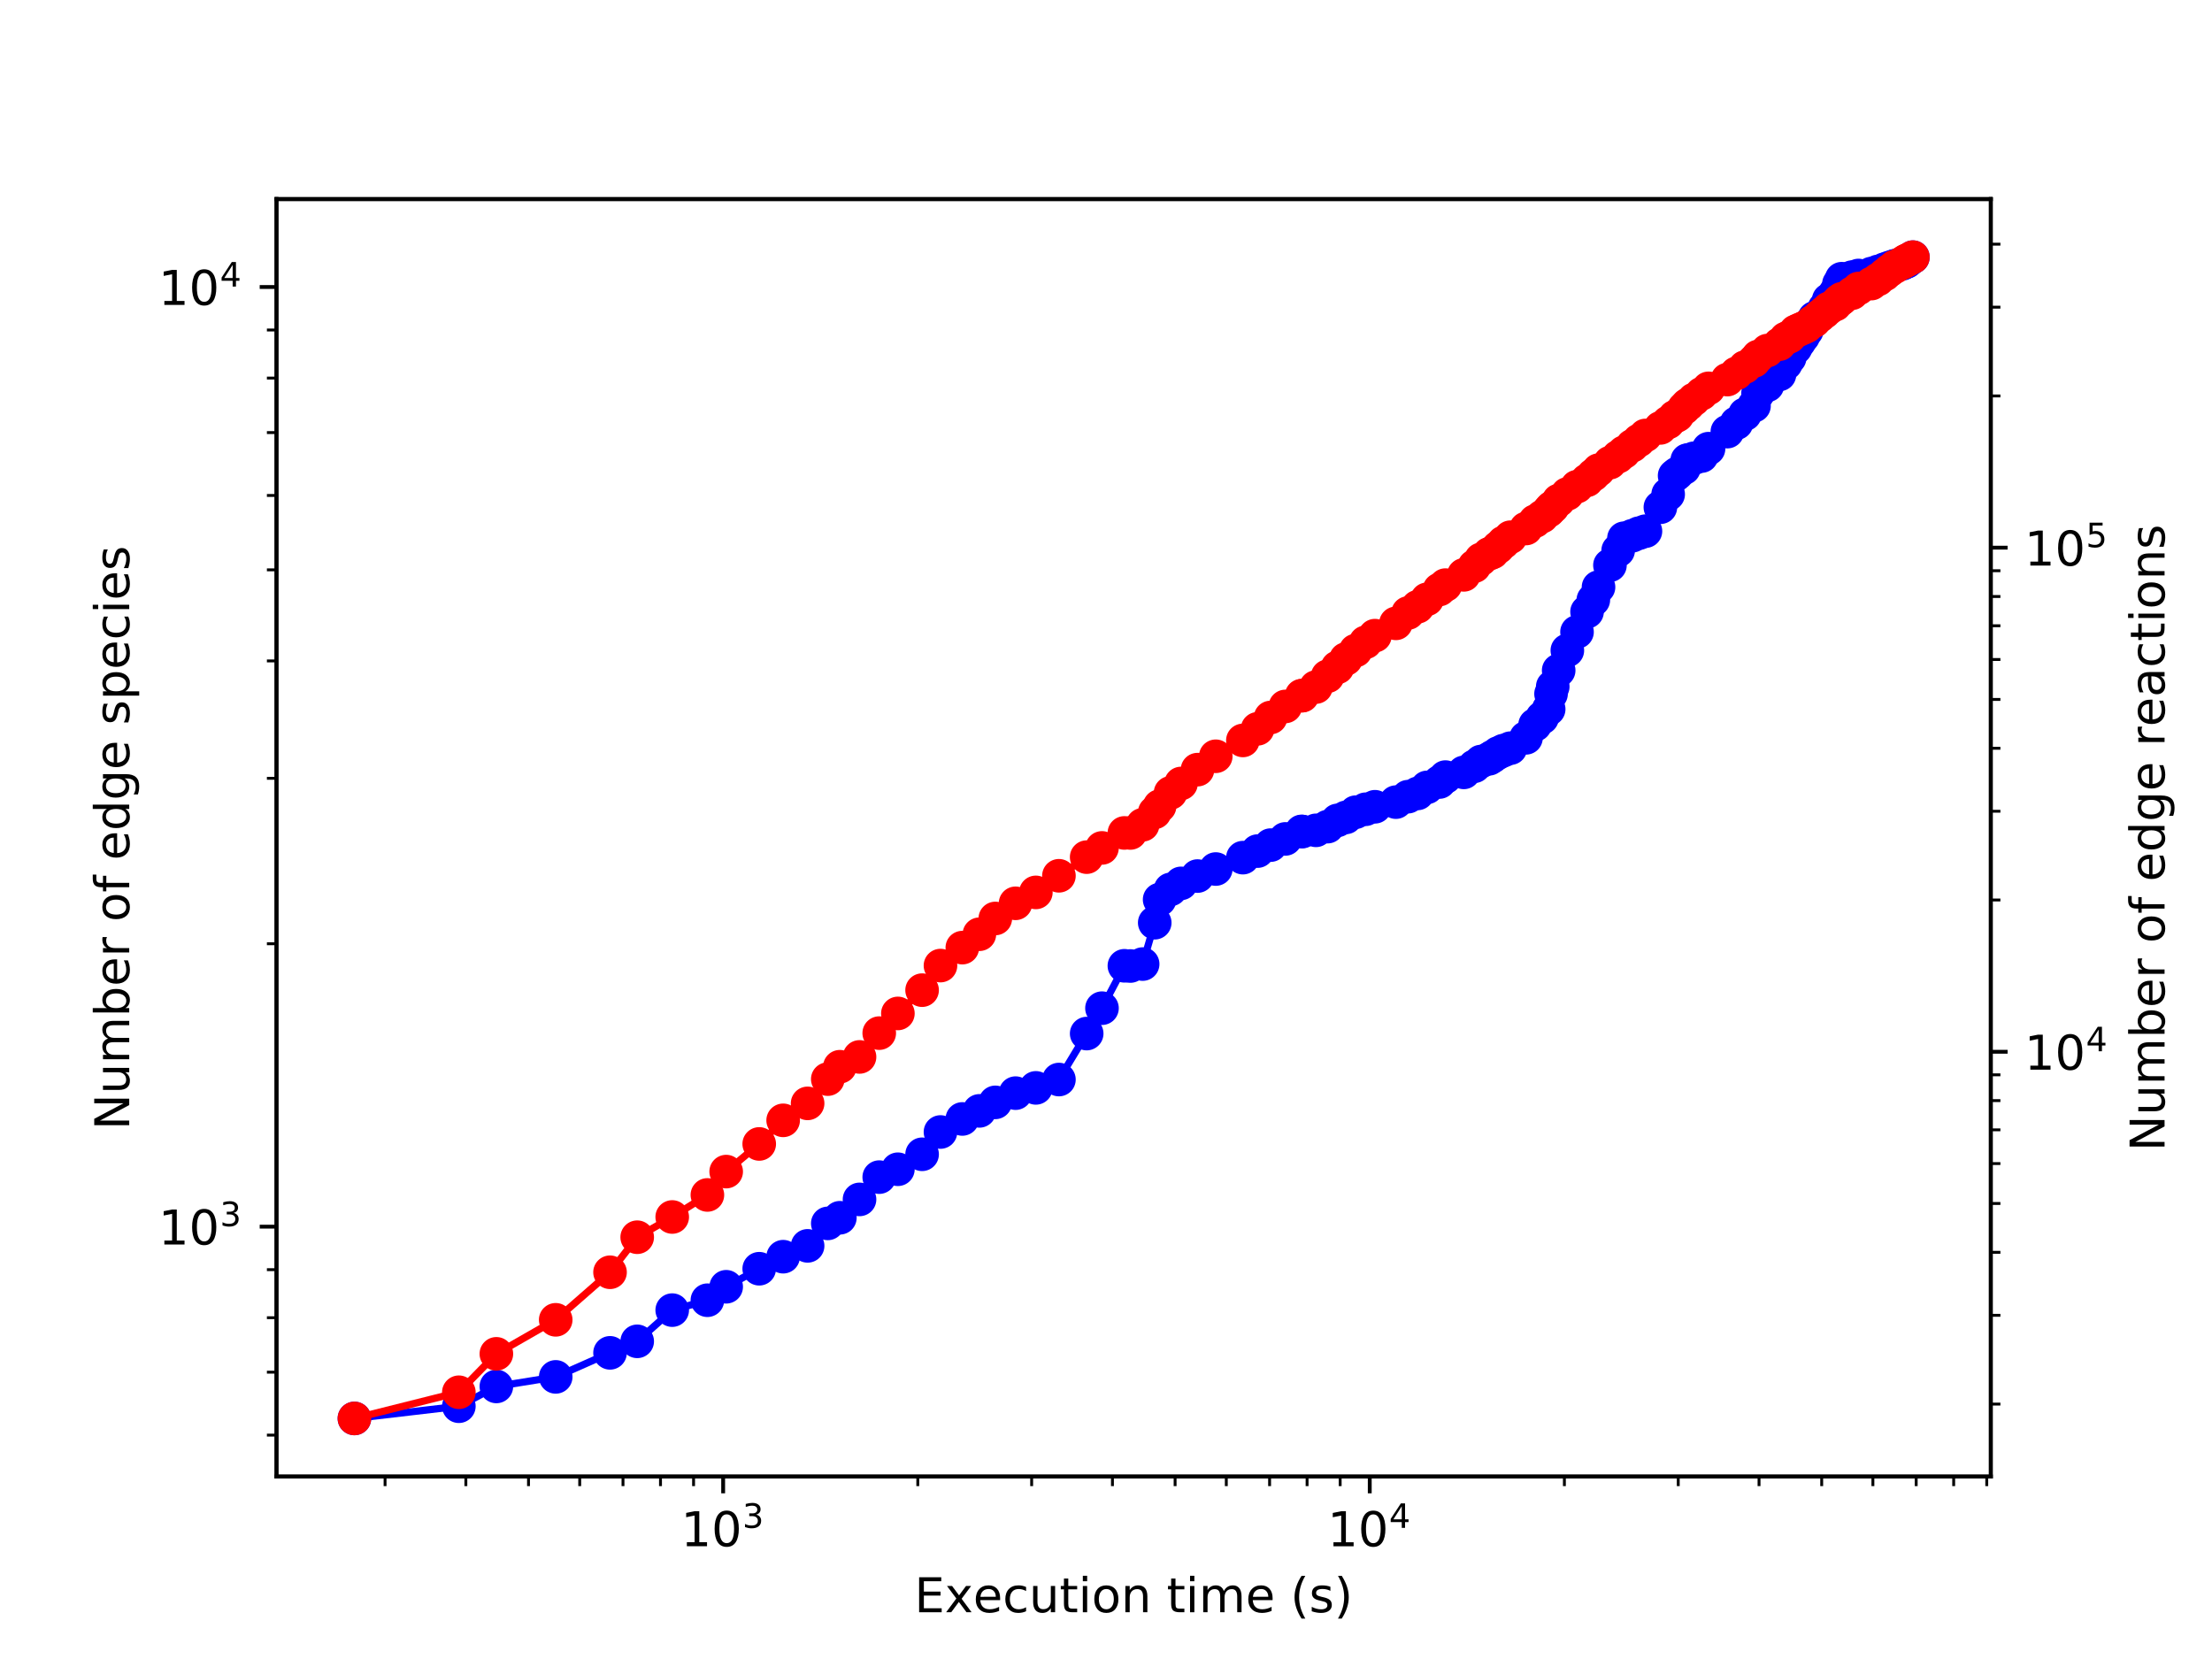 <?xml version="1.0" encoding="utf-8" standalone="no"?>
<!DOCTYPE svg PUBLIC "-//W3C//DTD SVG 1.1//EN"
  "http://www.w3.org/Graphics/SVG/1.1/DTD/svg11.dtd">
<!-- Created with matplotlib (http://matplotlib.org/) -->
<svg height="345.6pt" version="1.1" viewBox="0 0 460.8 345.6" width="460.8pt" xmlns="http://www.w3.org/2000/svg" xmlns:xlink="http://www.w3.org/1999/xlink">
 <defs>
  <style type="text/css">
*{stroke-linecap:butt;stroke-linejoin:round;}
  </style>
 </defs>
 <g id="figure_1">
  <g id="patch_1">
   <path d="M 0 345.6 
L 460.8 345.6 
L 460.8 0 
L 0 0 
z
" style="fill:#ffffff;"/>
  </g>
  <g id="axes_1">
   <g id="patch_2">
    <path d="M 57.6 307.584 
L 414.72 307.584 
L 414.72 41.472 
L 57.6 41.472 
z
" style="fill:#ffffff;"/>
   </g>
   <g id="matplotlib.axis_1">
    <g id="xtick_1">
     <g id="line2d_1">
      <defs>
       <path d="M 0 0 
L 0 3.5 
" id="m1e67e13355" style="stroke:#000000;stroke-width:0.8;"/>
      </defs>
      <g>
       <use style="stroke:#000000;stroke-width:0.8;" x="150.646" xlink:href="#m1e67e13355" y="307.584"/>
      </g>
     </g>
     <g id="text_1">
      <!-- $\mathdefault{10^{3}}$ -->
      <defs>
       <path d="M 12.406 8.297 
L 28.516 8.297 
L 28.516 63.922 
L 10.984 60.406 
L 10.984 69.391 
L 28.422 72.906 
L 38.281 72.906 
L 38.281 8.297 
L 54.391 8.297 
L 54.391 0 
L 12.406 0 
z
" id="DejaVuSans-31"/>
       <path d="M 31.781 66.406 
Q 24.172 66.406 20.328 58.906 
Q 16.5 51.422 16.5 36.375 
Q 16.5 21.391 20.328 13.891 
Q 24.172 6.391 31.781 6.391 
Q 39.453 6.391 43.281 13.891 
Q 47.125 21.391 47.125 36.375 
Q 47.125 51.422 43.281 58.906 
Q 39.453 66.406 31.781 66.406 
z
M 31.781 74.219 
Q 44.047 74.219 50.516 64.516 
Q 56.984 54.828 56.984 36.375 
Q 56.984 17.969 50.516 8.266 
Q 44.047 -1.422 31.781 -1.422 
Q 19.531 -1.422 13.062 8.266 
Q 6.594 17.969 6.594 36.375 
Q 6.594 54.828 13.062 64.516 
Q 19.531 74.219 31.781 74.219 
z
" id="DejaVuSans-30"/>
       <path d="M 40.578 39.312 
Q 47.656 37.797 51.625 33 
Q 55.609 28.219 55.609 21.188 
Q 55.609 10.406 48.188 4.484 
Q 40.766 -1.422 27.094 -1.422 
Q 22.516 -1.422 17.656 -0.516 
Q 12.797 0.391 7.625 2.203 
L 7.625 11.719 
Q 11.719 9.328 16.594 8.109 
Q 21.484 6.891 26.812 6.891 
Q 36.078 6.891 40.938 10.547 
Q 45.797 14.203 45.797 21.188 
Q 45.797 27.641 41.281 31.266 
Q 36.766 34.906 28.719 34.906 
L 20.219 34.906 
L 20.219 43.016 
L 29.109 43.016 
Q 36.375 43.016 40.234 45.922 
Q 44.094 48.828 44.094 54.297 
Q 44.094 59.906 40.109 62.906 
Q 36.141 65.922 28.719 65.922 
Q 24.656 65.922 20.016 65.031 
Q 15.375 64.156 9.812 62.312 
L 9.812 71.094 
Q 15.438 72.656 20.344 73.438 
Q 25.25 74.219 29.594 74.219 
Q 40.828 74.219 47.359 69.109 
Q 53.906 64.016 53.906 55.328 
Q 53.906 49.266 50.438 45.094 
Q 46.969 40.922 40.578 39.312 
z
" id="DejaVuSans-33"/>
      </defs>
      <g transform="translate(141.846 322.182)scale(0.1 -0.1)">
       <use transform="translate(0 0.766)" xlink:href="#DejaVuSans-31"/>
       <use transform="translate(63.623 0.766)" xlink:href="#DejaVuSans-30"/>
       <use transform="translate(128.203 39.047)scale(0.7)" xlink:href="#DejaVuSans-33"/>
      </g>
     </g>
    </g>
    <g id="xtick_2">
     <g id="line2d_2">
      <g>
       <use style="stroke:#000000;stroke-width:0.8;" x="285.344" xlink:href="#m1e67e13355" y="307.584"/>
      </g>
     </g>
     <g id="text_2">
      <!-- $\mathdefault{10^{4}}$ -->
      <defs>
       <path d="M 37.797 64.312 
L 12.891 25.391 
L 37.797 25.391 
z
M 35.203 72.906 
L 47.609 72.906 
L 47.609 25.391 
L 58.016 25.391 
L 58.016 17.188 
L 47.609 17.188 
L 47.609 0 
L 37.797 0 
L 37.797 17.188 
L 4.891 17.188 
L 4.891 26.703 
z
" id="DejaVuSans-34"/>
      </defs>
      <g transform="translate(276.544 322.182)scale(0.1 -0.1)">
       <use transform="translate(0 0.684)" xlink:href="#DejaVuSans-31"/>
       <use transform="translate(63.623 0.684)" xlink:href="#DejaVuSans-30"/>
       <use transform="translate(128.203 38.966)scale(0.7)" xlink:href="#DejaVuSans-34"/>
      </g>
     </g>
    </g>
    <g id="xtick_3">
     <g id="line2d_3">
      <defs>
       <path d="M 0 0 
L 0 2 
" id="m3bf45a66f2" style="stroke:#000000;stroke-width:0.6;"/>
      </defs>
      <g>
       <use style="stroke:#000000;stroke-width:0.6;" x="80.216" xlink:href="#m3bf45a66f2" y="307.584"/>
      </g>
     </g>
    </g>
    <g id="xtick_4">
     <g id="line2d_4">
      <g>
       <use style="stroke:#000000;stroke-width:0.6;" x="97.045" xlink:href="#m3bf45a66f2" y="307.584"/>
      </g>
     </g>
    </g>
    <g id="xtick_5">
     <g id="line2d_5">
      <g>
       <use style="stroke:#000000;stroke-width:0.6;" x="110.098" xlink:href="#m3bf45a66f2" y="307.584"/>
      </g>
     </g>
    </g>
    <g id="xtick_6">
     <g id="line2d_6">
      <g>
       <use style="stroke:#000000;stroke-width:0.6;" x="120.764" xlink:href="#m3bf45a66f2" y="307.584"/>
      </g>
     </g>
    </g>
    <g id="xtick_7">
     <g id="line2d_7">
      <g>
       <use style="stroke:#000000;stroke-width:0.6;" x="129.781" xlink:href="#m3bf45a66f2" y="307.584"/>
      </g>
     </g>
    </g>
    <g id="xtick_8">
     <g id="line2d_8">
      <g>
       <use style="stroke:#000000;stroke-width:0.6;" x="137.593" xlink:href="#m3bf45a66f2" y="307.584"/>
      </g>
     </g>
    </g>
    <g id="xtick_9">
     <g id="line2d_9">
      <g>
       <use style="stroke:#000000;stroke-width:0.6;" x="144.483" xlink:href="#m3bf45a66f2" y="307.584"/>
      </g>
     </g>
    </g>
    <g id="xtick_10">
     <g id="line2d_10">
      <g>
       <use style="stroke:#000000;stroke-width:0.6;" x="191.194" xlink:href="#m3bf45a66f2" y="307.584"/>
      </g>
     </g>
    </g>
    <g id="xtick_11">
     <g id="line2d_11">
      <g>
       <use style="stroke:#000000;stroke-width:0.6;" x="214.913" xlink:href="#m3bf45a66f2" y="307.584"/>
      </g>
     </g>
    </g>
    <g id="xtick_12">
     <g id="line2d_12">
      <g>
       <use style="stroke:#000000;stroke-width:0.6;" x="231.742" xlink:href="#m3bf45a66f2" y="307.584"/>
      </g>
     </g>
    </g>
    <g id="xtick_13">
     <g id="line2d_13">
      <g>
       <use style="stroke:#000000;stroke-width:0.6;" x="244.796" xlink:href="#m3bf45a66f2" y="307.584"/>
      </g>
     </g>
    </g>
    <g id="xtick_14">
     <g id="line2d_14">
      <g>
       <use style="stroke:#000000;stroke-width:0.6;" x="255.461" xlink:href="#m3bf45a66f2" y="307.584"/>
      </g>
     </g>
    </g>
    <g id="xtick_15">
     <g id="line2d_15">
      <g>
       <use style="stroke:#000000;stroke-width:0.6;" x="264.479" xlink:href="#m3bf45a66f2" y="307.584"/>
      </g>
     </g>
    </g>
    <g id="xtick_16">
     <g id="line2d_16">
      <g>
       <use style="stroke:#000000;stroke-width:0.6;" x="272.29" xlink:href="#m3bf45a66f2" y="307.584"/>
      </g>
     </g>
    </g>
    <g id="xtick_17">
     <g id="line2d_17">
      <g>
       <use style="stroke:#000000;stroke-width:0.6;" x="279.18" xlink:href="#m3bf45a66f2" y="307.584"/>
      </g>
     </g>
    </g>
    <g id="xtick_18">
     <g id="line2d_18">
      <g>
       <use style="stroke:#000000;stroke-width:0.6;" x="325.891" xlink:href="#m3bf45a66f2" y="307.584"/>
      </g>
     </g>
    </g>
    <g id="xtick_19">
     <g id="line2d_19">
      <g>
       <use style="stroke:#000000;stroke-width:0.6;" x="349.61" xlink:href="#m3bf45a66f2" y="307.584"/>
      </g>
     </g>
    </g>
    <g id="xtick_20">
     <g id="line2d_20">
      <g>
       <use style="stroke:#000000;stroke-width:0.6;" x="366.439" xlink:href="#m3bf45a66f2" y="307.584"/>
      </g>
     </g>
    </g>
    <g id="xtick_21">
     <g id="line2d_21">
      <g>
       <use style="stroke:#000000;stroke-width:0.6;" x="379.493" xlink:href="#m3bf45a66f2" y="307.584"/>
      </g>
     </g>
    </g>
    <g id="xtick_22">
     <g id="line2d_22">
      <g>
       <use style="stroke:#000000;stroke-width:0.6;" x="390.158" xlink:href="#m3bf45a66f2" y="307.584"/>
      </g>
     </g>
    </g>
    <g id="xtick_23">
     <g id="line2d_23">
      <g>
       <use style="stroke:#000000;stroke-width:0.6;" x="399.176" xlink:href="#m3bf45a66f2" y="307.584"/>
      </g>
     </g>
    </g>
    <g id="xtick_24">
     <g id="line2d_24">
      <g>
       <use style="stroke:#000000;stroke-width:0.6;" x="406.987" xlink:href="#m3bf45a66f2" y="307.584"/>
      </g>
     </g>
    </g>
    <g id="xtick_25">
     <g id="line2d_25">
      <g>
       <use style="stroke:#000000;stroke-width:0.6;" x="413.877" xlink:href="#m3bf45a66f2" y="307.584"/>
      </g>
     </g>
    </g>
    <g id="text_3">
     <!-- Execution time (s) -->
     <defs>
      <path d="M 9.812 72.906 
L 55.906 72.906 
L 55.906 64.594 
L 19.672 64.594 
L 19.672 43.016 
L 54.391 43.016 
L 54.391 34.719 
L 19.672 34.719 
L 19.672 8.297 
L 56.781 8.297 
L 56.781 0 
L 9.812 0 
z
" id="DejaVuSans-45"/>
      <path d="M 54.891 54.688 
L 35.109 28.078 
L 55.906 0 
L 45.312 0 
L 29.391 21.484 
L 13.484 0 
L 2.875 0 
L 24.125 28.609 
L 4.688 54.688 
L 15.281 54.688 
L 29.781 35.203 
L 44.281 54.688 
z
" id="DejaVuSans-78"/>
      <path d="M 56.203 29.594 
L 56.203 25.203 
L 14.891 25.203 
Q 15.484 15.922 20.484 11.062 
Q 25.484 6.203 34.422 6.203 
Q 39.594 6.203 44.453 7.469 
Q 49.312 8.734 54.109 11.281 
L 54.109 2.781 
Q 49.266 0.734 44.188 -0.344 
Q 39.109 -1.422 33.891 -1.422 
Q 20.797 -1.422 13.156 6.188 
Q 5.516 13.812 5.516 26.812 
Q 5.516 40.234 12.766 48.109 
Q 20.016 56 32.328 56 
Q 43.359 56 49.781 48.891 
Q 56.203 41.797 56.203 29.594 
z
M 47.219 32.234 
Q 47.125 39.594 43.094 43.984 
Q 39.062 48.391 32.422 48.391 
Q 24.906 48.391 20.391 44.141 
Q 15.875 39.891 15.188 32.172 
z
" id="DejaVuSans-65"/>
      <path d="M 48.781 52.594 
L 48.781 44.188 
Q 44.969 46.297 41.141 47.344 
Q 37.312 48.391 33.406 48.391 
Q 24.656 48.391 19.812 42.844 
Q 14.984 37.312 14.984 27.297 
Q 14.984 17.281 19.812 11.734 
Q 24.656 6.203 33.406 6.203 
Q 37.312 6.203 41.141 7.25 
Q 44.969 8.297 48.781 10.406 
L 48.781 2.094 
Q 45.016 0.344 40.984 -0.531 
Q 36.969 -1.422 32.422 -1.422 
Q 20.062 -1.422 12.781 6.344 
Q 5.516 14.109 5.516 27.297 
Q 5.516 40.672 12.859 48.328 
Q 20.219 56 33.016 56 
Q 37.156 56 41.109 55.141 
Q 45.062 54.297 48.781 52.594 
z
" id="DejaVuSans-63"/>
      <path d="M 8.5 21.578 
L 8.5 54.688 
L 17.484 54.688 
L 17.484 21.922 
Q 17.484 14.156 20.5 10.266 
Q 23.531 6.391 29.594 6.391 
Q 36.859 6.391 41.078 11.031 
Q 45.312 15.672 45.312 23.688 
L 45.312 54.688 
L 54.297 54.688 
L 54.297 0 
L 45.312 0 
L 45.312 8.406 
Q 42.047 3.422 37.719 1 
Q 33.406 -1.422 27.688 -1.422 
Q 18.266 -1.422 13.375 4.438 
Q 8.5 10.297 8.5 21.578 
z
M 31.109 56 
z
" id="DejaVuSans-75"/>
      <path d="M 18.312 70.219 
L 18.312 54.688 
L 36.812 54.688 
L 36.812 47.703 
L 18.312 47.703 
L 18.312 18.016 
Q 18.312 11.328 20.141 9.422 
Q 21.969 7.516 27.594 7.516 
L 36.812 7.516 
L 36.812 0 
L 27.594 0 
Q 17.188 0 13.234 3.875 
Q 9.281 7.766 9.281 18.016 
L 9.281 47.703 
L 2.688 47.703 
L 2.688 54.688 
L 9.281 54.688 
L 9.281 70.219 
z
" id="DejaVuSans-74"/>
      <path d="M 9.422 54.688 
L 18.406 54.688 
L 18.406 0 
L 9.422 0 
z
M 9.422 75.984 
L 18.406 75.984 
L 18.406 64.594 
L 9.422 64.594 
z
" id="DejaVuSans-69"/>
      <path d="M 30.609 48.391 
Q 23.391 48.391 19.188 42.75 
Q 14.984 37.109 14.984 27.297 
Q 14.984 17.484 19.156 11.844 
Q 23.344 6.203 30.609 6.203 
Q 37.797 6.203 41.984 11.859 
Q 46.188 17.531 46.188 27.297 
Q 46.188 37.016 41.984 42.703 
Q 37.797 48.391 30.609 48.391 
z
M 30.609 56 
Q 42.328 56 49.016 48.375 
Q 55.719 40.766 55.719 27.297 
Q 55.719 13.875 49.016 6.219 
Q 42.328 -1.422 30.609 -1.422 
Q 18.844 -1.422 12.172 6.219 
Q 5.516 13.875 5.516 27.297 
Q 5.516 40.766 12.172 48.375 
Q 18.844 56 30.609 56 
z
" id="DejaVuSans-6f"/>
      <path d="M 54.891 33.016 
L 54.891 0 
L 45.906 0 
L 45.906 32.719 
Q 45.906 40.484 42.875 44.328 
Q 39.844 48.188 33.797 48.188 
Q 26.516 48.188 22.312 43.547 
Q 18.109 38.922 18.109 30.906 
L 18.109 0 
L 9.078 0 
L 9.078 54.688 
L 18.109 54.688 
L 18.109 46.188 
Q 21.344 51.125 25.703 53.562 
Q 30.078 56 35.797 56 
Q 45.219 56 50.047 50.172 
Q 54.891 44.344 54.891 33.016 
z
" id="DejaVuSans-6e"/>
      <path id="DejaVuSans-20"/>
      <path d="M 52 44.188 
Q 55.375 50.25 60.062 53.125 
Q 64.75 56 71.094 56 
Q 79.641 56 84.281 50.016 
Q 88.922 44.047 88.922 33.016 
L 88.922 0 
L 79.891 0 
L 79.891 32.719 
Q 79.891 40.578 77.094 44.375 
Q 74.312 48.188 68.609 48.188 
Q 61.625 48.188 57.562 43.547 
Q 53.516 38.922 53.516 30.906 
L 53.516 0 
L 44.484 0 
L 44.484 32.719 
Q 44.484 40.625 41.703 44.406 
Q 38.922 48.188 33.109 48.188 
Q 26.219 48.188 22.156 43.531 
Q 18.109 38.875 18.109 30.906 
L 18.109 0 
L 9.078 0 
L 9.078 54.688 
L 18.109 54.688 
L 18.109 46.188 
Q 21.188 51.219 25.484 53.609 
Q 29.781 56 35.688 56 
Q 41.656 56 45.828 52.969 
Q 50 49.953 52 44.188 
z
" id="DejaVuSans-6d"/>
      <path d="M 31 75.875 
Q 24.469 64.656 21.281 53.656 
Q 18.109 42.672 18.109 31.391 
Q 18.109 20.125 21.312 9.062 
Q 24.516 -2 31 -13.188 
L 23.188 -13.188 
Q 15.875 -1.703 12.234 9.375 
Q 8.594 20.453 8.594 31.391 
Q 8.594 42.281 12.203 53.312 
Q 15.828 64.359 23.188 75.875 
z
" id="DejaVuSans-28"/>
      <path d="M 44.281 53.078 
L 44.281 44.578 
Q 40.484 46.531 36.375 47.5 
Q 32.281 48.484 27.875 48.484 
Q 21.188 48.484 17.844 46.438 
Q 14.5 44.391 14.5 40.281 
Q 14.5 37.156 16.891 35.375 
Q 19.281 33.594 26.516 31.984 
L 29.594 31.297 
Q 39.156 29.25 43.188 25.516 
Q 47.219 21.781 47.219 15.094 
Q 47.219 7.469 41.188 3.016 
Q 35.156 -1.422 24.609 -1.422 
Q 20.219 -1.422 15.453 -0.562 
Q 10.688 0.297 5.422 2 
L 5.422 11.281 
Q 10.406 8.688 15.234 7.391 
Q 20.062 6.109 24.812 6.109 
Q 31.156 6.109 34.562 8.281 
Q 37.984 10.453 37.984 14.406 
Q 37.984 18.062 35.516 20.016 
Q 33.062 21.969 24.703 23.781 
L 21.578 24.516 
Q 13.234 26.266 9.516 29.906 
Q 5.812 33.547 5.812 39.891 
Q 5.812 47.609 11.281 51.797 
Q 16.75 56 26.812 56 
Q 31.781 56 36.172 55.266 
Q 40.578 54.547 44.281 53.078 
z
" id="DejaVuSans-73"/>
      <path d="M 8.016 75.875 
L 15.828 75.875 
Q 23.141 64.359 26.781 53.312 
Q 30.422 42.281 30.422 31.391 
Q 30.422 20.453 26.781 9.375 
Q 23.141 -1.703 15.828 -13.188 
L 8.016 -13.188 
Q 14.5 -2 17.703 9.062 
Q 20.906 20.125 20.906 31.391 
Q 20.906 42.672 17.703 53.656 
Q 14.5 64.656 8.016 75.875 
z
" id="DejaVuSans-29"/>
     </defs>
     <g transform="translate(190.491 335.861)scale(0.1 -0.1)">
      <use xlink:href="#DejaVuSans-45"/>
      <use x="63.184" xlink:href="#DejaVuSans-78"/>
      <use x="122.316" xlink:href="#DejaVuSans-65"/>
      <use x="183.84" xlink:href="#DejaVuSans-63"/>
      <use x="238.82" xlink:href="#DejaVuSans-75"/>
      <use x="302.199" xlink:href="#DejaVuSans-74"/>
      <use x="341.408" xlink:href="#DejaVuSans-69"/>
      <use x="369.191" xlink:href="#DejaVuSans-6f"/>
      <use x="430.373" xlink:href="#DejaVuSans-6e"/>
      <use x="493.752" xlink:href="#DejaVuSans-20"/>
      <use x="525.539" xlink:href="#DejaVuSans-74"/>
      <use x="564.748" xlink:href="#DejaVuSans-69"/>
      <use x="592.531" xlink:href="#DejaVuSans-6d"/>
      <use x="689.943" xlink:href="#DejaVuSans-65"/>
      <use x="751.467" xlink:href="#DejaVuSans-20"/>
      <use x="783.254" xlink:href="#DejaVuSans-28"/>
      <use x="822.268" xlink:href="#DejaVuSans-73"/>
      <use x="874.367" xlink:href="#DejaVuSans-29"/>
     </g>
    </g>
   </g>
   <g id="matplotlib.axis_2">
    <g id="ytick_1">
     <g id="line2d_26">
      <defs>
       <path d="M 0 0 
L -3.5 0 
" id="m3462f279bf" style="stroke:#000000;stroke-width:0.8;"/>
      </defs>
      <g>
       <use style="stroke:#000000;stroke-width:0.8;" x="57.6" xlink:href="#m3462f279bf" y="255.532"/>
      </g>
     </g>
     <g id="text_4">
      <!-- $\mathdefault{10^{3}}$ -->
      <g transform="translate(33 259.332)scale(0.1 -0.1)">
       <use transform="translate(0 0.766)" xlink:href="#DejaVuSans-31"/>
       <use transform="translate(63.623 0.766)" xlink:href="#DejaVuSans-30"/>
       <use transform="translate(128.203 39.047)scale(0.7)" xlink:href="#DejaVuSans-33"/>
      </g>
     </g>
    </g>
    <g id="ytick_2">
     <g id="line2d_27">
      <g>
       <use style="stroke:#000000;stroke-width:0.8;" x="57.6" xlink:href="#m3462f279bf" y="59.787"/>
      </g>
     </g>
     <g id="text_5">
      <!-- $\mathdefault{10^{4}}$ -->
      <g transform="translate(33 63.586)scale(0.1 -0.1)">
       <use transform="translate(0 0.684)" xlink:href="#DejaVuSans-31"/>
       <use transform="translate(63.623 0.684)" xlink:href="#DejaVuSans-30"/>
       <use transform="translate(128.203 38.966)scale(0.7)" xlink:href="#DejaVuSans-34"/>
      </g>
     </g>
    </g>
    <g id="ytick_3">
     <g id="line2d_28">
      <defs>
       <path d="M 0 0 
L -2 0 
" id="mf3984c0d76" style="stroke:#000000;stroke-width:0.6;"/>
      </defs>
      <g>
       <use style="stroke:#000000;stroke-width:0.6;" x="57.6" xlink:href="#mf3984c0d76" y="298.958"/>
      </g>
     </g>
    </g>
    <g id="ytick_4">
     <g id="line2d_29">
      <g>
       <use style="stroke:#000000;stroke-width:0.6;" x="57.6" xlink:href="#mf3984c0d76" y="285.854"/>
      </g>
     </g>
    </g>
    <g id="ytick_5">
     <g id="line2d_30">
      <g>
       <use style="stroke:#000000;stroke-width:0.6;" x="57.6" xlink:href="#mf3984c0d76" y="274.502"/>
      </g>
     </g>
    </g>
    <g id="ytick_6">
     <g id="line2d_31">
      <g>
       <use style="stroke:#000000;stroke-width:0.6;" x="57.6" xlink:href="#mf3984c0d76" y="264.489"/>
      </g>
     </g>
    </g>
    <g id="ytick_7">
     <g id="line2d_32">
      <g>
       <use style="stroke:#000000;stroke-width:0.6;" x="57.6" xlink:href="#mf3984c0d76" y="196.607"/>
      </g>
     </g>
    </g>
    <g id="ytick_8">
     <g id="line2d_33">
      <g>
       <use style="stroke:#000000;stroke-width:0.6;" x="57.6" xlink:href="#mf3984c0d76" y="162.138"/>
      </g>
     </g>
    </g>
    <g id="ytick_9">
     <g id="line2d_34">
      <g>
       <use style="stroke:#000000;stroke-width:0.6;" x="57.6" xlink:href="#mf3984c0d76" y="137.682"/>
      </g>
     </g>
    </g>
    <g id="ytick_10">
     <g id="line2d_35">
      <g>
       <use style="stroke:#000000;stroke-width:0.6;" x="57.6" xlink:href="#mf3984c0d76" y="118.712"/>
      </g>
     </g>
    </g>
    <g id="ytick_11">
     <g id="line2d_36">
      <g>
       <use style="stroke:#000000;stroke-width:0.6;" x="57.6" xlink:href="#mf3984c0d76" y="103.213"/>
      </g>
     </g>
    </g>
    <g id="ytick_12">
     <g id="line2d_37">
      <g>
       <use style="stroke:#000000;stroke-width:0.6;" x="57.6" xlink:href="#mf3984c0d76" y="90.109"/>
      </g>
     </g>
    </g>
    <g id="ytick_13">
     <g id="line2d_38">
      <g>
       <use style="stroke:#000000;stroke-width:0.6;" x="57.6" xlink:href="#mf3984c0d76" y="78.757"/>
      </g>
     </g>
    </g>
    <g id="ytick_14">
     <g id="line2d_39">
      <g>
       <use style="stroke:#000000;stroke-width:0.6;" x="57.6" xlink:href="#mf3984c0d76" y="68.744"/>
      </g>
     </g>
    </g>
    <g id="text_6">
     <!-- Number of edge species -->
     <defs>
      <path d="M 9.812 72.906 
L 23.094 72.906 
L 55.422 11.922 
L 55.422 72.906 
L 64.984 72.906 
L 64.984 0 
L 51.703 0 
L 19.391 60.984 
L 19.391 0 
L 9.812 0 
z
" id="DejaVuSans-4e"/>
      <path d="M 48.688 27.297 
Q 48.688 37.203 44.609 42.844 
Q 40.531 48.484 33.406 48.484 
Q 26.266 48.484 22.188 42.844 
Q 18.109 37.203 18.109 27.297 
Q 18.109 17.391 22.188 11.75 
Q 26.266 6.109 33.406 6.109 
Q 40.531 6.109 44.609 11.75 
Q 48.688 17.391 48.688 27.297 
z
M 18.109 46.391 
Q 20.953 51.266 25.266 53.625 
Q 29.594 56 35.594 56 
Q 45.562 56 51.781 48.094 
Q 58.016 40.188 58.016 27.297 
Q 58.016 14.406 51.781 6.484 
Q 45.562 -1.422 35.594 -1.422 
Q 29.594 -1.422 25.266 0.953 
Q 20.953 3.328 18.109 8.203 
L 18.109 0 
L 9.078 0 
L 9.078 75.984 
L 18.109 75.984 
z
" id="DejaVuSans-62"/>
      <path d="M 41.109 46.297 
Q 39.594 47.172 37.812 47.578 
Q 36.031 48 33.891 48 
Q 26.266 48 22.188 43.047 
Q 18.109 38.094 18.109 28.812 
L 18.109 0 
L 9.078 0 
L 9.078 54.688 
L 18.109 54.688 
L 18.109 46.188 
Q 20.953 51.172 25.484 53.578 
Q 30.031 56 36.531 56 
Q 37.453 56 38.578 55.875 
Q 39.703 55.766 41.062 55.516 
z
" id="DejaVuSans-72"/>
      <path d="M 37.109 75.984 
L 37.109 68.5 
L 28.516 68.5 
Q 23.688 68.5 21.797 66.547 
Q 19.922 64.594 19.922 59.516 
L 19.922 54.688 
L 34.719 54.688 
L 34.719 47.703 
L 19.922 47.703 
L 19.922 0 
L 10.891 0 
L 10.891 47.703 
L 2.297 47.703 
L 2.297 54.688 
L 10.891 54.688 
L 10.891 58.5 
Q 10.891 67.625 15.141 71.797 
Q 19.391 75.984 28.609 75.984 
z
" id="DejaVuSans-66"/>
      <path d="M 45.406 46.391 
L 45.406 75.984 
L 54.391 75.984 
L 54.391 0 
L 45.406 0 
L 45.406 8.203 
Q 42.578 3.328 38.25 0.953 
Q 33.938 -1.422 27.875 -1.422 
Q 17.969 -1.422 11.734 6.484 
Q 5.516 14.406 5.516 27.297 
Q 5.516 40.188 11.734 48.094 
Q 17.969 56 27.875 56 
Q 33.938 56 38.25 53.625 
Q 42.578 51.266 45.406 46.391 
z
M 14.797 27.297 
Q 14.797 17.391 18.875 11.75 
Q 22.953 6.109 30.078 6.109 
Q 37.203 6.109 41.297 11.75 
Q 45.406 17.391 45.406 27.297 
Q 45.406 37.203 41.297 42.844 
Q 37.203 48.484 30.078 48.484 
Q 22.953 48.484 18.875 42.844 
Q 14.797 37.203 14.797 27.297 
z
" id="DejaVuSans-64"/>
      <path d="M 45.406 27.984 
Q 45.406 37.75 41.375 43.109 
Q 37.359 48.484 30.078 48.484 
Q 22.859 48.484 18.828 43.109 
Q 14.797 37.75 14.797 27.984 
Q 14.797 18.266 18.828 12.891 
Q 22.859 7.516 30.078 7.516 
Q 37.359 7.516 41.375 12.891 
Q 45.406 18.266 45.406 27.984 
z
M 54.391 6.781 
Q 54.391 -7.172 48.188 -13.984 
Q 42 -20.797 29.203 -20.797 
Q 24.469 -20.797 20.266 -20.094 
Q 16.062 -19.391 12.109 -17.922 
L 12.109 -9.188 
Q 16.062 -11.328 19.922 -12.344 
Q 23.781 -13.375 27.781 -13.375 
Q 36.625 -13.375 41.016 -8.766 
Q 45.406 -4.156 45.406 5.172 
L 45.406 9.625 
Q 42.625 4.781 38.281 2.391 
Q 33.938 0 27.875 0 
Q 17.828 0 11.672 7.656 
Q 5.516 15.328 5.516 27.984 
Q 5.516 40.672 11.672 48.328 
Q 17.828 56 27.875 56 
Q 33.938 56 38.281 53.609 
Q 42.625 51.219 45.406 46.391 
L 45.406 54.688 
L 54.391 54.688 
z
" id="DejaVuSans-67"/>
      <path d="M 18.109 8.203 
L 18.109 -20.797 
L 9.078 -20.797 
L 9.078 54.688 
L 18.109 54.688 
L 18.109 46.391 
Q 20.953 51.266 25.266 53.625 
Q 29.594 56 35.594 56 
Q 45.562 56 51.781 48.094 
Q 58.016 40.188 58.016 27.297 
Q 58.016 14.406 51.781 6.484 
Q 45.562 -1.422 35.594 -1.422 
Q 29.594 -1.422 25.266 0.953 
Q 20.953 3.328 18.109 8.203 
z
M 48.688 27.297 
Q 48.688 37.203 44.609 42.844 
Q 40.531 48.484 33.406 48.484 
Q 26.266 48.484 22.188 42.844 
Q 18.109 37.203 18.109 27.297 
Q 18.109 17.391 22.188 11.75 
Q 26.266 6.109 33.406 6.109 
Q 40.531 6.109 44.609 11.75 
Q 48.688 17.391 48.688 27.297 
z
" id="DejaVuSans-70"/>
     </defs>
     <g transform="translate(26.92 235.377)rotate(-90)scale(0.1 -0.1)">
      <use xlink:href="#DejaVuSans-4e"/>
      <use x="74.805" xlink:href="#DejaVuSans-75"/>
      <use x="138.184" xlink:href="#DejaVuSans-6d"/>
      <use x="235.596" xlink:href="#DejaVuSans-62"/>
      <use x="299.072" xlink:href="#DejaVuSans-65"/>
      <use x="360.596" xlink:href="#DejaVuSans-72"/>
      <use x="401.709" xlink:href="#DejaVuSans-20"/>
      <use x="433.496" xlink:href="#DejaVuSans-6f"/>
      <use x="494.678" xlink:href="#DejaVuSans-66"/>
      <use x="529.883" xlink:href="#DejaVuSans-20"/>
      <use x="561.67" xlink:href="#DejaVuSans-65"/>
      <use x="623.193" xlink:href="#DejaVuSans-64"/>
      <use x="686.67" xlink:href="#DejaVuSans-67"/>
      <use x="750.146" xlink:href="#DejaVuSans-65"/>
      <use x="811.67" xlink:href="#DejaVuSans-20"/>
      <use x="843.457" xlink:href="#DejaVuSans-73"/>
      <use x="895.557" xlink:href="#DejaVuSans-70"/>
      <use x="959.033" xlink:href="#DejaVuSans-65"/>
      <use x="1020.557" xlink:href="#DejaVuSans-63"/>
      <use x="1075.537" xlink:href="#DejaVuSans-69"/>
      <use x="1103.32" xlink:href="#DejaVuSans-65"/>
      <use x="1164.844" xlink:href="#DejaVuSans-73"/>
     </g>
    </g>
   </g>
   <g id="line2d_40">
    <path clip-path="url(#p1ee5a1b698)" d="M 73.833 295.488 
L 95.588 292.942 
L 103.402 288.82 
L 115.764 286.831 
L 127.081 281.822 
L 132.741 279.424 
L 140.036 272.923 
L 147.363 270.862 
L 151.276 268.058 
L 158.159 264.301 
L 163.146 261.793 
L 168.239 259.536 
L 172.443 254.855 
L 174.958 253.683 
L 179.054 249.86 
L 183.161 245.218 
L 187.046 243.577 
L 192.089 240.459 
L 195.918 235.818 
L 200.471 233.098 
L 204.023 231.417 
L 207.34 229.643 
L 211.559 227.722 
L 215.788 226.626 
L 220.593 224.889 
L 226.376 215.312 
L 229.563 210.024 
L 234.231 201.192 
L 235.48 201.237 
L 238.034 200.834 
L 240.552 192.217 
L 241.572 187.392 
L 243.847 185.282 
L 246.027 184.027 
L 249.465 182.501 
L 253.266 181.037 
L 258.915 178.664 
L 261.98 177.298 
L 264.692 176.054 
L 267.763 174.762 
L 271.145 173.199 
L 271.292 173.231 
L 274.138 172.973 
L 276.564 172.204 
L 278.617 170.906 
L 280.378 170.28 
L 282.41 169.196 
L 284.485 168.582 
L 286.429 168.064 
L 290.793 167.097 
L 293.315 165.964 
L 295.32 165.284 
L 297.281 164.029 
L 299.866 162.907 
L 301.11 161.884 
L 304.94 160.9 
L 307.143 159.625 
L 308.508 158.641 
L 310.202 158.072 
L 310.924 157.614 
L 312.091 156.865 
L 313.19 156.36 
L 314.649 155.858 
L 317.894 153.702 
L 319.787 150.999 
L 321.249 149.521 
L 322.618 147.732 
L 323.11 144.54 
L 323.465 143.033 
L 324.701 139.66 
L 326.507 135.5 
L 328.521 131.653 
L 330.61 127.443 
L 331.92 124.973 
L 333.002 122.307 
L 335.381 117.749 
L 337.093 114.678 
L 338.3 112.123 
L 340.037 111.605 
L 341.405 111.075 
L 342.777 110.656 
L 345.889 105.671 
L 347.508 102.973 
L 348.851 99.092 
L 349.441 98.621 
L 350.794 97.541 
L 351.486 95.861 
L 351.749 95.848 
L 352.857 95.472 
L 354.466 95.008 
L 355.921 93.465 
L 359.843 89.914 
L 361.738 88.152 
L 363.496 86.297 
L 365.392 84.527 
L 366.233 81.918 
L 368.183 80.269 
L 370.7 78.006 
L 372.011 75.761 
L 372.826 74.518 
L 374.06 72.461 
L 374.836 71.217 
L 375.644 70.077 
L 376.384 68.867 
L 377.497 67.07 
L 377.98 66.222 
L 379.076 65.701 
L 380.065 64.192 
L 380.96 62.464 
L 382.308 61.029 
L 383.081 59.144 
L 383.66 58.062 
L 385.822 57.73 
L 387.165 57.39 
L 389.842 56.986 
L 391.234 56.543 
L 392.609 56.07 
L 393.633 55.712 
L 394.707 55.373 
L 394.798 55.381 
L 396.293 54.954 
L 396.972 54.617 
L 397.239 54.506 
L 397.761 54.059 
L 398.487 53.568 
" style="fill:none;stroke:#0000ff;stroke-linecap:square;stroke-width:1.5;"/>
    <defs>
     <path d="M 0 3 
C 0.796 3 1.559 2.684 2.121 2.121 
C 2.684 1.559 3 0.796 3 0 
C 3 -0.796 2.684 -1.559 2.121 -2.121 
C 1.559 -2.684 0.796 -3 0 -3 
C -0.796 -3 -1.559 -2.684 -2.121 -2.121 
C -2.684 -1.559 -3 -0.796 -3 0 
C -3 0.796 -2.684 1.559 -2.121 2.121 
C -1.559 2.684 -0.796 3 0 3 
z
" id="m1a7c1a3401" style="stroke:#0000ff;"/>
    </defs>
    <g clip-path="url(#p1ee5a1b698)">
     <use style="fill:#0000ff;stroke:#0000ff;" x="73.833" xlink:href="#m1a7c1a3401" y="295.488"/>
     <use style="fill:#0000ff;stroke:#0000ff;" x="95.588" xlink:href="#m1a7c1a3401" y="292.942"/>
     <use style="fill:#0000ff;stroke:#0000ff;" x="103.402" xlink:href="#m1a7c1a3401" y="288.82"/>
     <use style="fill:#0000ff;stroke:#0000ff;" x="115.764" xlink:href="#m1a7c1a3401" y="286.831"/>
     <use style="fill:#0000ff;stroke:#0000ff;" x="127.081" xlink:href="#m1a7c1a3401" y="281.822"/>
     <use style="fill:#0000ff;stroke:#0000ff;" x="132.741" xlink:href="#m1a7c1a3401" y="279.424"/>
     <use style="fill:#0000ff;stroke:#0000ff;" x="140.036" xlink:href="#m1a7c1a3401" y="272.923"/>
     <use style="fill:#0000ff;stroke:#0000ff;" x="147.363" xlink:href="#m1a7c1a3401" y="270.862"/>
     <use style="fill:#0000ff;stroke:#0000ff;" x="151.276" xlink:href="#m1a7c1a3401" y="268.058"/>
     <use style="fill:#0000ff;stroke:#0000ff;" x="158.159" xlink:href="#m1a7c1a3401" y="264.301"/>
     <use style="fill:#0000ff;stroke:#0000ff;" x="163.146" xlink:href="#m1a7c1a3401" y="261.793"/>
     <use style="fill:#0000ff;stroke:#0000ff;" x="168.239" xlink:href="#m1a7c1a3401" y="259.536"/>
     <use style="fill:#0000ff;stroke:#0000ff;" x="172.443" xlink:href="#m1a7c1a3401" y="254.855"/>
     <use style="fill:#0000ff;stroke:#0000ff;" x="174.958" xlink:href="#m1a7c1a3401" y="253.683"/>
     <use style="fill:#0000ff;stroke:#0000ff;" x="179.054" xlink:href="#m1a7c1a3401" y="249.86"/>
     <use style="fill:#0000ff;stroke:#0000ff;" x="183.161" xlink:href="#m1a7c1a3401" y="245.218"/>
     <use style="fill:#0000ff;stroke:#0000ff;" x="187.046" xlink:href="#m1a7c1a3401" y="243.577"/>
     <use style="fill:#0000ff;stroke:#0000ff;" x="192.089" xlink:href="#m1a7c1a3401" y="240.459"/>
     <use style="fill:#0000ff;stroke:#0000ff;" x="195.918" xlink:href="#m1a7c1a3401" y="235.818"/>
     <use style="fill:#0000ff;stroke:#0000ff;" x="200.471" xlink:href="#m1a7c1a3401" y="233.098"/>
     <use style="fill:#0000ff;stroke:#0000ff;" x="204.023" xlink:href="#m1a7c1a3401" y="231.417"/>
     <use style="fill:#0000ff;stroke:#0000ff;" x="207.34" xlink:href="#m1a7c1a3401" y="229.643"/>
     <use style="fill:#0000ff;stroke:#0000ff;" x="211.559" xlink:href="#m1a7c1a3401" y="227.722"/>
     <use style="fill:#0000ff;stroke:#0000ff;" x="215.788" xlink:href="#m1a7c1a3401" y="226.626"/>
     <use style="fill:#0000ff;stroke:#0000ff;" x="220.593" xlink:href="#m1a7c1a3401" y="224.889"/>
     <use style="fill:#0000ff;stroke:#0000ff;" x="226.376" xlink:href="#m1a7c1a3401" y="215.312"/>
     <use style="fill:#0000ff;stroke:#0000ff;" x="229.563" xlink:href="#m1a7c1a3401" y="210.024"/>
     <use style="fill:#0000ff;stroke:#0000ff;" x="234.231" xlink:href="#m1a7c1a3401" y="201.192"/>
     <use style="fill:#0000ff;stroke:#0000ff;" x="235.48" xlink:href="#m1a7c1a3401" y="201.237"/>
     <use style="fill:#0000ff;stroke:#0000ff;" x="238.034" xlink:href="#m1a7c1a3401" y="200.834"/>
     <use style="fill:#0000ff;stroke:#0000ff;" x="240.552" xlink:href="#m1a7c1a3401" y="192.217"/>
     <use style="fill:#0000ff;stroke:#0000ff;" x="241.572" xlink:href="#m1a7c1a3401" y="187.392"/>
     <use style="fill:#0000ff;stroke:#0000ff;" x="243.847" xlink:href="#m1a7c1a3401" y="185.282"/>
     <use style="fill:#0000ff;stroke:#0000ff;" x="246.027" xlink:href="#m1a7c1a3401" y="184.027"/>
     <use style="fill:#0000ff;stroke:#0000ff;" x="249.465" xlink:href="#m1a7c1a3401" y="182.501"/>
     <use style="fill:#0000ff;stroke:#0000ff;" x="253.266" xlink:href="#m1a7c1a3401" y="181.037"/>
     <use style="fill:#0000ff;stroke:#0000ff;" x="258.915" xlink:href="#m1a7c1a3401" y="178.664"/>
     <use style="fill:#0000ff;stroke:#0000ff;" x="261.98" xlink:href="#m1a7c1a3401" y="177.298"/>
     <use style="fill:#0000ff;stroke:#0000ff;" x="264.692" xlink:href="#m1a7c1a3401" y="176.054"/>
     <use style="fill:#0000ff;stroke:#0000ff;" x="267.763" xlink:href="#m1a7c1a3401" y="174.762"/>
     <use style="fill:#0000ff;stroke:#0000ff;" x="271.145" xlink:href="#m1a7c1a3401" y="173.199"/>
     <use style="fill:#0000ff;stroke:#0000ff;" x="271.292" xlink:href="#m1a7c1a3401" y="173.231"/>
     <use style="fill:#0000ff;stroke:#0000ff;" x="274.138" xlink:href="#m1a7c1a3401" y="172.973"/>
     <use style="fill:#0000ff;stroke:#0000ff;" x="276.564" xlink:href="#m1a7c1a3401" y="172.204"/>
     <use style="fill:#0000ff;stroke:#0000ff;" x="278.617" xlink:href="#m1a7c1a3401" y="170.906"/>
     <use style="fill:#0000ff;stroke:#0000ff;" x="280.378" xlink:href="#m1a7c1a3401" y="170.28"/>
     <use style="fill:#0000ff;stroke:#0000ff;" x="282.41" xlink:href="#m1a7c1a3401" y="169.196"/>
     <use style="fill:#0000ff;stroke:#0000ff;" x="284.485" xlink:href="#m1a7c1a3401" y="168.582"/>
     <use style="fill:#0000ff;stroke:#0000ff;" x="286.429" xlink:href="#m1a7c1a3401" y="168.064"/>
     <use style="fill:#0000ff;stroke:#0000ff;" x="290.793" xlink:href="#m1a7c1a3401" y="167.097"/>
     <use style="fill:#0000ff;stroke:#0000ff;" x="293.315" xlink:href="#m1a7c1a3401" y="165.964"/>
     <use style="fill:#0000ff;stroke:#0000ff;" x="295.32" xlink:href="#m1a7c1a3401" y="165.284"/>
     <use style="fill:#0000ff;stroke:#0000ff;" x="297.281" xlink:href="#m1a7c1a3401" y="164.029"/>
     <use style="fill:#0000ff;stroke:#0000ff;" x="299.866" xlink:href="#m1a7c1a3401" y="162.907"/>
     <use style="fill:#0000ff;stroke:#0000ff;" x="301.11" xlink:href="#m1a7c1a3401" y="161.884"/>
     <use style="fill:#0000ff;stroke:#0000ff;" x="304.94" xlink:href="#m1a7c1a3401" y="160.9"/>
     <use style="fill:#0000ff;stroke:#0000ff;" x="307.143" xlink:href="#m1a7c1a3401" y="159.625"/>
     <use style="fill:#0000ff;stroke:#0000ff;" x="308.508" xlink:href="#m1a7c1a3401" y="158.641"/>
     <use style="fill:#0000ff;stroke:#0000ff;" x="310.202" xlink:href="#m1a7c1a3401" y="158.072"/>
     <use style="fill:#0000ff;stroke:#0000ff;" x="310.924" xlink:href="#m1a7c1a3401" y="157.614"/>
     <use style="fill:#0000ff;stroke:#0000ff;" x="312.091" xlink:href="#m1a7c1a3401" y="156.865"/>
     <use style="fill:#0000ff;stroke:#0000ff;" x="313.19" xlink:href="#m1a7c1a3401" y="156.36"/>
     <use style="fill:#0000ff;stroke:#0000ff;" x="314.649" xlink:href="#m1a7c1a3401" y="155.858"/>
     <use style="fill:#0000ff;stroke:#0000ff;" x="317.894" xlink:href="#m1a7c1a3401" y="153.702"/>
     <use style="fill:#0000ff;stroke:#0000ff;" x="319.787" xlink:href="#m1a7c1a3401" y="150.999"/>
     <use style="fill:#0000ff;stroke:#0000ff;" x="321.249" xlink:href="#m1a7c1a3401" y="149.521"/>
     <use style="fill:#0000ff;stroke:#0000ff;" x="322.618" xlink:href="#m1a7c1a3401" y="147.732"/>
     <use style="fill:#0000ff;stroke:#0000ff;" x="323.11" xlink:href="#m1a7c1a3401" y="144.54"/>
     <use style="fill:#0000ff;stroke:#0000ff;" x="323.465" xlink:href="#m1a7c1a3401" y="143.033"/>
     <use style="fill:#0000ff;stroke:#0000ff;" x="324.701" xlink:href="#m1a7c1a3401" y="139.66"/>
     <use style="fill:#0000ff;stroke:#0000ff;" x="326.507" xlink:href="#m1a7c1a3401" y="135.5"/>
     <use style="fill:#0000ff;stroke:#0000ff;" x="328.521" xlink:href="#m1a7c1a3401" y="131.653"/>
     <use style="fill:#0000ff;stroke:#0000ff;" x="330.61" xlink:href="#m1a7c1a3401" y="127.443"/>
     <use style="fill:#0000ff;stroke:#0000ff;" x="331.92" xlink:href="#m1a7c1a3401" y="124.973"/>
     <use style="fill:#0000ff;stroke:#0000ff;" x="333.002" xlink:href="#m1a7c1a3401" y="122.307"/>
     <use style="fill:#0000ff;stroke:#0000ff;" x="335.381" xlink:href="#m1a7c1a3401" y="117.749"/>
     <use style="fill:#0000ff;stroke:#0000ff;" x="337.093" xlink:href="#m1a7c1a3401" y="114.678"/>
     <use style="fill:#0000ff;stroke:#0000ff;" x="338.3" xlink:href="#m1a7c1a3401" y="112.123"/>
     <use style="fill:#0000ff;stroke:#0000ff;" x="340.037" xlink:href="#m1a7c1a3401" y="111.605"/>
     <use style="fill:#0000ff;stroke:#0000ff;" x="341.405" xlink:href="#m1a7c1a3401" y="111.075"/>
     <use style="fill:#0000ff;stroke:#0000ff;" x="342.777" xlink:href="#m1a7c1a3401" y="110.656"/>
     <use style="fill:#0000ff;stroke:#0000ff;" x="345.889" xlink:href="#m1a7c1a3401" y="105.671"/>
     <use style="fill:#0000ff;stroke:#0000ff;" x="347.508" xlink:href="#m1a7c1a3401" y="102.973"/>
     <use style="fill:#0000ff;stroke:#0000ff;" x="348.851" xlink:href="#m1a7c1a3401" y="99.092"/>
     <use style="fill:#0000ff;stroke:#0000ff;" x="349.441" xlink:href="#m1a7c1a3401" y="98.621"/>
     <use style="fill:#0000ff;stroke:#0000ff;" x="350.794" xlink:href="#m1a7c1a3401" y="97.541"/>
     <use style="fill:#0000ff;stroke:#0000ff;" x="351.486" xlink:href="#m1a7c1a3401" y="95.861"/>
     <use style="fill:#0000ff;stroke:#0000ff;" x="351.749" xlink:href="#m1a7c1a3401" y="95.848"/>
     <use style="fill:#0000ff;stroke:#0000ff;" x="352.857" xlink:href="#m1a7c1a3401" y="95.472"/>
     <use style="fill:#0000ff;stroke:#0000ff;" x="354.466" xlink:href="#m1a7c1a3401" y="95.008"/>
     <use style="fill:#0000ff;stroke:#0000ff;" x="355.921" xlink:href="#m1a7c1a3401" y="93.465"/>
     <use style="fill:#0000ff;stroke:#0000ff;" x="359.843" xlink:href="#m1a7c1a3401" y="89.914"/>
     <use style="fill:#0000ff;stroke:#0000ff;" x="361.738" xlink:href="#m1a7c1a3401" y="88.152"/>
     <use style="fill:#0000ff;stroke:#0000ff;" x="363.496" xlink:href="#m1a7c1a3401" y="86.297"/>
     <use style="fill:#0000ff;stroke:#0000ff;" x="365.392" xlink:href="#m1a7c1a3401" y="84.527"/>
     <use style="fill:#0000ff;stroke:#0000ff;" x="366.233" xlink:href="#m1a7c1a3401" y="81.918"/>
     <use style="fill:#0000ff;stroke:#0000ff;" x="368.183" xlink:href="#m1a7c1a3401" y="80.269"/>
     <use style="fill:#0000ff;stroke:#0000ff;" x="370.7" xlink:href="#m1a7c1a3401" y="78.006"/>
     <use style="fill:#0000ff;stroke:#0000ff;" x="372.011" xlink:href="#m1a7c1a3401" y="75.761"/>
     <use style="fill:#0000ff;stroke:#0000ff;" x="372.826" xlink:href="#m1a7c1a3401" y="74.518"/>
     <use style="fill:#0000ff;stroke:#0000ff;" x="374.06" xlink:href="#m1a7c1a3401" y="72.461"/>
     <use style="fill:#0000ff;stroke:#0000ff;" x="374.836" xlink:href="#m1a7c1a3401" y="71.217"/>
     <use style="fill:#0000ff;stroke:#0000ff;" x="375.644" xlink:href="#m1a7c1a3401" y="70.077"/>
     <use style="fill:#0000ff;stroke:#0000ff;" x="376.384" xlink:href="#m1a7c1a3401" y="68.867"/>
     <use style="fill:#0000ff;stroke:#0000ff;" x="377.497" xlink:href="#m1a7c1a3401" y="67.07"/>
     <use style="fill:#0000ff;stroke:#0000ff;" x="377.98" xlink:href="#m1a7c1a3401" y="66.222"/>
     <use style="fill:#0000ff;stroke:#0000ff;" x="379.076" xlink:href="#m1a7c1a3401" y="65.701"/>
     <use style="fill:#0000ff;stroke:#0000ff;" x="380.065" xlink:href="#m1a7c1a3401" y="64.192"/>
     <use style="fill:#0000ff;stroke:#0000ff;" x="380.96" xlink:href="#m1a7c1a3401" y="62.464"/>
     <use style="fill:#0000ff;stroke:#0000ff;" x="382.308" xlink:href="#m1a7c1a3401" y="61.029"/>
     <use style="fill:#0000ff;stroke:#0000ff;" x="383.081" xlink:href="#m1a7c1a3401" y="59.144"/>
     <use style="fill:#0000ff;stroke:#0000ff;" x="383.66" xlink:href="#m1a7c1a3401" y="58.062"/>
     <use style="fill:#0000ff;stroke:#0000ff;" x="385.822" xlink:href="#m1a7c1a3401" y="57.73"/>
     <use style="fill:#0000ff;stroke:#0000ff;" x="387.165" xlink:href="#m1a7c1a3401" y="57.39"/>
     <use style="fill:#0000ff;stroke:#0000ff;" x="389.842" xlink:href="#m1a7c1a3401" y="56.986"/>
     <use style="fill:#0000ff;stroke:#0000ff;" x="391.234" xlink:href="#m1a7c1a3401" y="56.543"/>
     <use style="fill:#0000ff;stroke:#0000ff;" x="392.609" xlink:href="#m1a7c1a3401" y="56.07"/>
     <use style="fill:#0000ff;stroke:#0000ff;" x="393.633" xlink:href="#m1a7c1a3401" y="55.712"/>
     <use style="fill:#0000ff;stroke:#0000ff;" x="394.707" xlink:href="#m1a7c1a3401" y="55.373"/>
     <use style="fill:#0000ff;stroke:#0000ff;" x="394.798" xlink:href="#m1a7c1a3401" y="55.381"/>
     <use style="fill:#0000ff;stroke:#0000ff;" x="396.293" xlink:href="#m1a7c1a3401" y="54.954"/>
     <use style="fill:#0000ff;stroke:#0000ff;" x="396.972" xlink:href="#m1a7c1a3401" y="54.617"/>
     <use style="fill:#0000ff;stroke:#0000ff;" x="397.239" xlink:href="#m1a7c1a3401" y="54.506"/>
     <use style="fill:#0000ff;stroke:#0000ff;" x="397.761" xlink:href="#m1a7c1a3401" y="54.059"/>
     <use style="fill:#0000ff;stroke:#0000ff;" x="398.487" xlink:href="#m1a7c1a3401" y="53.568"/>
    </g>
   </g>
   <g id="patch_3">
    <path d="M 57.6 307.584 
L 57.6 41.472 
" style="fill:none;stroke:#000000;stroke-linecap:square;stroke-linejoin:miter;stroke-width:0.8;"/>
   </g>
   <g id="patch_4">
    <path d="M 414.72 307.584 
L 414.72 41.472 
" style="fill:none;stroke:#000000;stroke-linecap:square;stroke-linejoin:miter;stroke-width:0.8;"/>
   </g>
   <g id="patch_5">
    <path d="M 57.6 307.584 
L 414.72 307.584 
" style="fill:none;stroke:#000000;stroke-linecap:square;stroke-linejoin:miter;stroke-width:0.8;"/>
   </g>
   <g id="patch_6">
    <path d="M 57.6 41.472 
L 414.72 41.472 
" style="fill:none;stroke:#000000;stroke-linecap:square;stroke-linejoin:miter;stroke-width:0.8;"/>
   </g>
  </g>
  <g id="axes_2">
   <g id="matplotlib.axis_3">
    <g id="ytick_15">
     <g id="line2d_41">
      <defs>
       <path d="M 0 0 
L 3.5 0 
" id="m54a232b4bd" style="stroke:#000000;stroke-width:0.8;"/>
      </defs>
      <g>
       <use style="stroke:#000000;stroke-width:0.8;" x="414.72" xlink:href="#m54a232b4bd" y="219.098"/>
      </g>
     </g>
     <g id="text_7">
      <!-- $\mathdefault{10^{4}}$ -->
      <g transform="translate(421.72 222.897)scale(0.1 -0.1)">
       <use transform="translate(0 0.684)" xlink:href="#DejaVuSans-31"/>
       <use transform="translate(63.623 0.684)" xlink:href="#DejaVuSans-30"/>
       <use transform="translate(128.203 38.966)scale(0.7)" xlink:href="#DejaVuSans-34"/>
      </g>
     </g>
    </g>
    <g id="ytick_16">
     <g id="line2d_42">
      <g>
       <use style="stroke:#000000;stroke-width:0.8;" x="414.72" xlink:href="#m54a232b4bd" y="114.089"/>
      </g>
     </g>
     <g id="text_8">
      <!-- $\mathdefault{10^{5}}$ -->
      <defs>
       <path d="M 10.797 72.906 
L 49.516 72.906 
L 49.516 64.594 
L 19.828 64.594 
L 19.828 46.734 
Q 21.969 47.469 24.109 47.828 
Q 26.266 48.188 28.422 48.188 
Q 40.625 48.188 47.75 41.5 
Q 54.891 34.812 54.891 23.391 
Q 54.891 11.625 47.562 5.094 
Q 40.234 -1.422 26.906 -1.422 
Q 22.312 -1.422 17.547 -0.641 
Q 12.797 0.141 7.719 1.703 
L 7.719 11.625 
Q 12.109 9.234 16.797 8.062 
Q 21.484 6.891 26.703 6.891 
Q 35.156 6.891 40.078 11.328 
Q 45.016 15.766 45.016 23.391 
Q 45.016 31 40.078 35.438 
Q 35.156 39.891 26.703 39.891 
Q 22.75 39.891 18.812 39.016 
Q 14.891 38.141 10.797 36.281 
z
" id="DejaVuSans-35"/>
      </defs>
      <g transform="translate(421.72 117.888)scale(0.1 -0.1)">
       <use transform="translate(0 0.684)" xlink:href="#DejaVuSans-31"/>
       <use transform="translate(63.623 0.684)" xlink:href="#DejaVuSans-30"/>
       <use transform="translate(128.203 38.966)scale(0.7)" xlink:href="#DejaVuSans-35"/>
      </g>
     </g>
    </g>
    <g id="ytick_17">
     <g id="line2d_43">
      <defs>
       <path d="M 0 0 
L 2 0 
" id="mdd4441df57" style="stroke:#000000;stroke-width:0.6;"/>
      </defs>
      <g>
       <use style="stroke:#000000;stroke-width:0.6;" x="414.72" xlink:href="#mdd4441df57" y="292.496"/>
      </g>
     </g>
    </g>
    <g id="ytick_18">
     <g id="line2d_44">
      <g>
       <use style="stroke:#000000;stroke-width:0.6;" x="414.72" xlink:href="#mdd4441df57" y="274.005"/>
      </g>
     </g>
    </g>
    <g id="ytick_19">
     <g id="line2d_45">
      <g>
       <use style="stroke:#000000;stroke-width:0.6;" x="414.72" xlink:href="#mdd4441df57" y="260.885"/>
      </g>
     </g>
    </g>
    <g id="ytick_20">
     <g id="line2d_46">
      <g>
       <use style="stroke:#000000;stroke-width:0.6;" x="414.72" xlink:href="#mdd4441df57" y="250.709"/>
      </g>
     </g>
    </g>
    <g id="ytick_21">
     <g id="line2d_47">
      <g>
       <use style="stroke:#000000;stroke-width:0.6;" x="414.72" xlink:href="#mdd4441df57" y="242.394"/>
      </g>
     </g>
    </g>
    <g id="ytick_22">
     <g id="line2d_48">
      <g>
       <use style="stroke:#000000;stroke-width:0.6;" x="414.72" xlink:href="#mdd4441df57" y="235.364"/>
      </g>
     </g>
    </g>
    <g id="ytick_23">
     <g id="line2d_49">
      <g>
       <use style="stroke:#000000;stroke-width:0.6;" x="414.72" xlink:href="#mdd4441df57" y="229.274"/>
      </g>
     </g>
    </g>
    <g id="ytick_24">
     <g id="line2d_50">
      <g>
       <use style="stroke:#000000;stroke-width:0.6;" x="414.72" xlink:href="#mdd4441df57" y="223.903"/>
      </g>
     </g>
    </g>
    <g id="ytick_25">
     <g id="line2d_51">
      <g>
       <use style="stroke:#000000;stroke-width:0.6;" x="414.72" xlink:href="#mdd4441df57" y="187.487"/>
      </g>
     </g>
    </g>
    <g id="ytick_26">
     <g id="line2d_52">
      <g>
       <use style="stroke:#000000;stroke-width:0.6;" x="414.72" xlink:href="#mdd4441df57" y="168.996"/>
      </g>
     </g>
    </g>
    <g id="ytick_27">
     <g id="line2d_53">
      <g>
       <use style="stroke:#000000;stroke-width:0.6;" x="414.72" xlink:href="#mdd4441df57" y="155.876"/>
      </g>
     </g>
    </g>
    <g id="ytick_28">
     <g id="line2d_54">
      <g>
       <use style="stroke:#000000;stroke-width:0.6;" x="414.72" xlink:href="#mdd4441df57" y="145.7"/>
      </g>
     </g>
    </g>
    <g id="ytick_29">
     <g id="line2d_55">
      <g>
       <use style="stroke:#000000;stroke-width:0.6;" x="414.72" xlink:href="#mdd4441df57" y="137.385"/>
      </g>
     </g>
    </g>
    <g id="ytick_30">
     <g id="line2d_56">
      <g>
       <use style="stroke:#000000;stroke-width:0.6;" x="414.72" xlink:href="#mdd4441df57" y="130.355"/>
      </g>
     </g>
    </g>
    <g id="ytick_31">
     <g id="line2d_57">
      <g>
       <use style="stroke:#000000;stroke-width:0.6;" x="414.72" xlink:href="#mdd4441df57" y="124.266"/>
      </g>
     </g>
    </g>
    <g id="ytick_32">
     <g id="line2d_58">
      <g>
       <use style="stroke:#000000;stroke-width:0.6;" x="414.72" xlink:href="#mdd4441df57" y="118.894"/>
      </g>
     </g>
    </g>
    <g id="ytick_33">
     <g id="line2d_59">
      <g>
       <use style="stroke:#000000;stroke-width:0.6;" x="414.72" xlink:href="#mdd4441df57" y="82.478"/>
      </g>
     </g>
    </g>
    <g id="ytick_34">
     <g id="line2d_60">
      <g>
       <use style="stroke:#000000;stroke-width:0.6;" x="414.72" xlink:href="#mdd4441df57" y="63.987"/>
      </g>
     </g>
    </g>
    <g id="ytick_35">
     <g id="line2d_61">
      <g>
       <use style="stroke:#000000;stroke-width:0.6;" x="414.72" xlink:href="#mdd4441df57" y="50.868"/>
      </g>
     </g>
    </g>
    <g id="text_9">
     <!-- Number of edge reactions -->
     <defs>
      <path d="M 34.281 27.484 
Q 23.391 27.484 19.188 25 
Q 14.984 22.516 14.984 16.5 
Q 14.984 11.719 18.141 8.906 
Q 21.297 6.109 26.703 6.109 
Q 34.188 6.109 38.703 11.406 
Q 43.219 16.703 43.219 25.484 
L 43.219 27.484 
z
M 52.203 31.203 
L 52.203 0 
L 43.219 0 
L 43.219 8.297 
Q 40.141 3.328 35.547 0.953 
Q 30.953 -1.422 24.312 -1.422 
Q 15.922 -1.422 10.953 3.297 
Q 6 8.016 6 15.922 
Q 6 25.141 12.172 29.828 
Q 18.359 34.516 30.609 34.516 
L 43.219 34.516 
L 43.219 35.406 
Q 43.219 41.609 39.141 45 
Q 35.062 48.391 27.688 48.391 
Q 23 48.391 18.547 47.266 
Q 14.109 46.141 10.016 43.891 
L 10.016 52.203 
Q 14.938 54.109 19.578 55.047 
Q 24.219 56 28.609 56 
Q 40.484 56 46.344 49.844 
Q 52.203 43.703 52.203 31.203 
z
" id="DejaVuSans-61"/>
     </defs>
     <g transform="translate(450.918 239.828)rotate(-90)scale(0.1 -0.1)">
      <use xlink:href="#DejaVuSans-4e"/>
      <use x="74.805" xlink:href="#DejaVuSans-75"/>
      <use x="138.184" xlink:href="#DejaVuSans-6d"/>
      <use x="235.596" xlink:href="#DejaVuSans-62"/>
      <use x="299.072" xlink:href="#DejaVuSans-65"/>
      <use x="360.596" xlink:href="#DejaVuSans-72"/>
      <use x="401.709" xlink:href="#DejaVuSans-20"/>
      <use x="433.496" xlink:href="#DejaVuSans-6f"/>
      <use x="494.678" xlink:href="#DejaVuSans-66"/>
      <use x="529.883" xlink:href="#DejaVuSans-20"/>
      <use x="561.67" xlink:href="#DejaVuSans-65"/>
      <use x="623.193" xlink:href="#DejaVuSans-64"/>
      <use x="686.67" xlink:href="#DejaVuSans-67"/>
      <use x="750.146" xlink:href="#DejaVuSans-65"/>
      <use x="811.67" xlink:href="#DejaVuSans-20"/>
      <use x="843.457" xlink:href="#DejaVuSans-72"/>
      <use x="884.539" xlink:href="#DejaVuSans-65"/>
      <use x="946.062" xlink:href="#DejaVuSans-61"/>
      <use x="1007.342" xlink:href="#DejaVuSans-63"/>
      <use x="1062.322" xlink:href="#DejaVuSans-74"/>
      <use x="1101.531" xlink:href="#DejaVuSans-69"/>
      <use x="1129.314" xlink:href="#DejaVuSans-6f"/>
      <use x="1190.496" xlink:href="#DejaVuSans-6e"/>
      <use x="1253.875" xlink:href="#DejaVuSans-73"/>
     </g>
    </g>
   </g>
   <g id="line2d_62">
    <path clip-path="url(#p1ee5a1b698)" d="M 73.833 295.488 
L 95.588 290.033 
L 103.402 282.029 
L 115.764 274.942 
L 127.081 265.036 
L 132.741 257.736 
L 140.036 253.521 
L 147.363 248.929 
L 151.276 244.066 
L 158.159 238.304 
L 163.146 233.388 
L 168.239 229.854 
L 172.443 224.799 
L 174.958 222.222 
L 179.054 220.178 
L 183.161 215.218 
L 187.046 211.119 
L 192.089 206.268 
L 195.918 201.148 
L 200.471 197.408 
L 204.023 194.621 
L 207.34 191.337 
L 211.559 188.177 
L 215.788 185.903 
L 220.593 182.441 
L 226.376 178.557 
L 229.563 176.637 
L 234.231 173.515 
L 235.48 173.518 
L 238.034 171.818 
L 240.552 169.231 
L 241.572 167.929 
L 243.847 165.167 
L 246.027 163.216 
L 249.465 160.331 
L 253.266 157.546 
L 258.915 154.245 
L 261.98 151.825 
L 264.692 149.467 
L 267.763 147.166 
L 271.145 144.919 
L 271.292 144.92 
L 274.138 143.125 
L 276.564 140.877 
L 278.617 139.037 
L 280.378 137.286 
L 282.41 135.523 
L 284.485 133.802 
L 286.429 132.419 
L 290.793 129.855 
L 293.315 127.702 
L 295.32 126.406 
L 297.281 124.844 
L 299.866 122.809 
L 301.11 121.891 
L 304.94 119.754 
L 307.143 117.95 
L 308.508 116.529 
L 310.202 115.382 
L 310.924 115.079 
L 312.091 114.032 
L 313.19 113.014 
L 314.649 111.913 
L 317.894 110.1 
L 319.787 108.561 
L 321.249 107.605 
L 322.618 106.433 
L 323.11 105.883 
L 323.465 105.588 
L 324.701 104.264 
L 326.507 102.897 
L 328.521 101.382 
L 330.61 100.058 
L 331.92 98.924 
L 333.002 97.942 
L 335.381 96.381 
L 337.093 95.149 
L 338.3 94.209 
L 340.037 92.852 
L 341.405 91.777 
L 342.777 90.717 
L 345.889 89.14 
L 347.508 88.005 
L 348.851 86.843 
L 349.441 86.536 
L 350.794 85.07 
L 351.486 84.355 
L 351.749 84.201 
L 352.857 83.223 
L 354.466 82.02 
L 355.921 80.899 
L 359.843 79.078 
L 361.738 77.769 
L 363.496 76.477 
L 365.392 75.205 
L 366.233 74.268 
L 368.183 73.03 
L 370.7 71.695 
L 372.011 70.519 
L 372.826 70.141 
L 374.06 69.037 
L 374.836 68.676 
L 375.644 68.332 
L 376.384 67.972 
L 377.497 67.082 
L 377.98 66.829 
L 379.076 65.825 
L 380.065 65.034 
L 380.96 64.244 
L 382.308 63.468 
L 383.081 62.664 
L 383.66 62.24 
L 385.822 61.085 
L 387.165 60.103 
L 389.842 59.077 
L 391.234 58.22 
L 392.609 57.202 
L 393.633 56.366 
L 394.707 55.538 
L 394.798 55.606 
L 396.293 54.781 
L 396.972 54.338 
L 397.239 54.253 
L 397.761 53.961 
L 398.487 53.568 
" style="fill:none;stroke:#ff0000;stroke-linecap:square;stroke-width:1.5;"/>
    <defs>
     <path d="M 0 3 
C 0.796 3 1.559 2.684 2.121 2.121 
C 2.684 1.559 3 0.796 3 0 
C 3 -0.796 2.684 -1.559 2.121 -2.121 
C 1.559 -2.684 0.796 -3 0 -3 
C -0.796 -3 -1.559 -2.684 -2.121 -2.121 
C -2.684 -1.559 -3 -0.796 -3 0 
C -3 0.796 -2.684 1.559 -2.121 2.121 
C -1.559 2.684 -0.796 3 0 3 
z
" id="m3c06727844" style="stroke:#ff0000;"/>
    </defs>
    <g clip-path="url(#p1ee5a1b698)">
     <use style="fill:#ff0000;stroke:#ff0000;" x="73.833" xlink:href="#m3c06727844" y="295.488"/>
     <use style="fill:#ff0000;stroke:#ff0000;" x="95.588" xlink:href="#m3c06727844" y="290.033"/>
     <use style="fill:#ff0000;stroke:#ff0000;" x="103.402" xlink:href="#m3c06727844" y="282.029"/>
     <use style="fill:#ff0000;stroke:#ff0000;" x="115.764" xlink:href="#m3c06727844" y="274.942"/>
     <use style="fill:#ff0000;stroke:#ff0000;" x="127.081" xlink:href="#m3c06727844" y="265.036"/>
     <use style="fill:#ff0000;stroke:#ff0000;" x="132.741" xlink:href="#m3c06727844" y="257.736"/>
     <use style="fill:#ff0000;stroke:#ff0000;" x="140.036" xlink:href="#m3c06727844" y="253.521"/>
     <use style="fill:#ff0000;stroke:#ff0000;" x="147.363" xlink:href="#m3c06727844" y="248.929"/>
     <use style="fill:#ff0000;stroke:#ff0000;" x="151.276" xlink:href="#m3c06727844" y="244.066"/>
     <use style="fill:#ff0000;stroke:#ff0000;" x="158.159" xlink:href="#m3c06727844" y="238.304"/>
     <use style="fill:#ff0000;stroke:#ff0000;" x="163.146" xlink:href="#m3c06727844" y="233.388"/>
     <use style="fill:#ff0000;stroke:#ff0000;" x="168.239" xlink:href="#m3c06727844" y="229.854"/>
     <use style="fill:#ff0000;stroke:#ff0000;" x="172.443" xlink:href="#m3c06727844" y="224.799"/>
     <use style="fill:#ff0000;stroke:#ff0000;" x="174.958" xlink:href="#m3c06727844" y="222.222"/>
     <use style="fill:#ff0000;stroke:#ff0000;" x="179.054" xlink:href="#m3c06727844" y="220.178"/>
     <use style="fill:#ff0000;stroke:#ff0000;" x="183.161" xlink:href="#m3c06727844" y="215.218"/>
     <use style="fill:#ff0000;stroke:#ff0000;" x="187.046" xlink:href="#m3c06727844" y="211.119"/>
     <use style="fill:#ff0000;stroke:#ff0000;" x="192.089" xlink:href="#m3c06727844" y="206.268"/>
     <use style="fill:#ff0000;stroke:#ff0000;" x="195.918" xlink:href="#m3c06727844" y="201.148"/>
     <use style="fill:#ff0000;stroke:#ff0000;" x="200.471" xlink:href="#m3c06727844" y="197.408"/>
     <use style="fill:#ff0000;stroke:#ff0000;" x="204.023" xlink:href="#m3c06727844" y="194.621"/>
     <use style="fill:#ff0000;stroke:#ff0000;" x="207.34" xlink:href="#m3c06727844" y="191.337"/>
     <use style="fill:#ff0000;stroke:#ff0000;" x="211.559" xlink:href="#m3c06727844" y="188.177"/>
     <use style="fill:#ff0000;stroke:#ff0000;" x="215.788" xlink:href="#m3c06727844" y="185.903"/>
     <use style="fill:#ff0000;stroke:#ff0000;" x="220.593" xlink:href="#m3c06727844" y="182.441"/>
     <use style="fill:#ff0000;stroke:#ff0000;" x="226.376" xlink:href="#m3c06727844" y="178.557"/>
     <use style="fill:#ff0000;stroke:#ff0000;" x="229.563" xlink:href="#m3c06727844" y="176.637"/>
     <use style="fill:#ff0000;stroke:#ff0000;" x="234.231" xlink:href="#m3c06727844" y="173.515"/>
     <use style="fill:#ff0000;stroke:#ff0000;" x="235.48" xlink:href="#m3c06727844" y="173.518"/>
     <use style="fill:#ff0000;stroke:#ff0000;" x="238.034" xlink:href="#m3c06727844" y="171.818"/>
     <use style="fill:#ff0000;stroke:#ff0000;" x="240.552" xlink:href="#m3c06727844" y="169.231"/>
     <use style="fill:#ff0000;stroke:#ff0000;" x="241.572" xlink:href="#m3c06727844" y="167.929"/>
     <use style="fill:#ff0000;stroke:#ff0000;" x="243.847" xlink:href="#m3c06727844" y="165.167"/>
     <use style="fill:#ff0000;stroke:#ff0000;" x="246.027" xlink:href="#m3c06727844" y="163.216"/>
     <use style="fill:#ff0000;stroke:#ff0000;" x="249.465" xlink:href="#m3c06727844" y="160.331"/>
     <use style="fill:#ff0000;stroke:#ff0000;" x="253.266" xlink:href="#m3c06727844" y="157.546"/>
     <use style="fill:#ff0000;stroke:#ff0000;" x="258.915" xlink:href="#m3c06727844" y="154.245"/>
     <use style="fill:#ff0000;stroke:#ff0000;" x="261.98" xlink:href="#m3c06727844" y="151.825"/>
     <use style="fill:#ff0000;stroke:#ff0000;" x="264.692" xlink:href="#m3c06727844" y="149.467"/>
     <use style="fill:#ff0000;stroke:#ff0000;" x="267.763" xlink:href="#m3c06727844" y="147.166"/>
     <use style="fill:#ff0000;stroke:#ff0000;" x="271.145" xlink:href="#m3c06727844" y="144.919"/>
     <use style="fill:#ff0000;stroke:#ff0000;" x="271.292" xlink:href="#m3c06727844" y="144.92"/>
     <use style="fill:#ff0000;stroke:#ff0000;" x="274.138" xlink:href="#m3c06727844" y="143.125"/>
     <use style="fill:#ff0000;stroke:#ff0000;" x="276.564" xlink:href="#m3c06727844" y="140.877"/>
     <use style="fill:#ff0000;stroke:#ff0000;" x="278.617" xlink:href="#m3c06727844" y="139.037"/>
     <use style="fill:#ff0000;stroke:#ff0000;" x="280.378" xlink:href="#m3c06727844" y="137.286"/>
     <use style="fill:#ff0000;stroke:#ff0000;" x="282.41" xlink:href="#m3c06727844" y="135.523"/>
     <use style="fill:#ff0000;stroke:#ff0000;" x="284.485" xlink:href="#m3c06727844" y="133.802"/>
     <use style="fill:#ff0000;stroke:#ff0000;" x="286.429" xlink:href="#m3c06727844" y="132.419"/>
     <use style="fill:#ff0000;stroke:#ff0000;" x="290.793" xlink:href="#m3c06727844" y="129.855"/>
     <use style="fill:#ff0000;stroke:#ff0000;" x="293.315" xlink:href="#m3c06727844" y="127.702"/>
     <use style="fill:#ff0000;stroke:#ff0000;" x="295.32" xlink:href="#m3c06727844" y="126.406"/>
     <use style="fill:#ff0000;stroke:#ff0000;" x="297.281" xlink:href="#m3c06727844" y="124.844"/>
     <use style="fill:#ff0000;stroke:#ff0000;" x="299.866" xlink:href="#m3c06727844" y="122.809"/>
     <use style="fill:#ff0000;stroke:#ff0000;" x="301.11" xlink:href="#m3c06727844" y="121.891"/>
     <use style="fill:#ff0000;stroke:#ff0000;" x="304.94" xlink:href="#m3c06727844" y="119.754"/>
     <use style="fill:#ff0000;stroke:#ff0000;" x="307.143" xlink:href="#m3c06727844" y="117.95"/>
     <use style="fill:#ff0000;stroke:#ff0000;" x="308.508" xlink:href="#m3c06727844" y="116.529"/>
     <use style="fill:#ff0000;stroke:#ff0000;" x="310.202" xlink:href="#m3c06727844" y="115.382"/>
     <use style="fill:#ff0000;stroke:#ff0000;" x="310.924" xlink:href="#m3c06727844" y="115.079"/>
     <use style="fill:#ff0000;stroke:#ff0000;" x="312.091" xlink:href="#m3c06727844" y="114.032"/>
     <use style="fill:#ff0000;stroke:#ff0000;" x="313.19" xlink:href="#m3c06727844" y="113.014"/>
     <use style="fill:#ff0000;stroke:#ff0000;" x="314.649" xlink:href="#m3c06727844" y="111.913"/>
     <use style="fill:#ff0000;stroke:#ff0000;" x="317.894" xlink:href="#m3c06727844" y="110.1"/>
     <use style="fill:#ff0000;stroke:#ff0000;" x="319.787" xlink:href="#m3c06727844" y="108.561"/>
     <use style="fill:#ff0000;stroke:#ff0000;" x="321.249" xlink:href="#m3c06727844" y="107.605"/>
     <use style="fill:#ff0000;stroke:#ff0000;" x="322.618" xlink:href="#m3c06727844" y="106.433"/>
     <use style="fill:#ff0000;stroke:#ff0000;" x="323.11" xlink:href="#m3c06727844" y="105.883"/>
     <use style="fill:#ff0000;stroke:#ff0000;" x="323.465" xlink:href="#m3c06727844" y="105.588"/>
     <use style="fill:#ff0000;stroke:#ff0000;" x="324.701" xlink:href="#m3c06727844" y="104.264"/>
     <use style="fill:#ff0000;stroke:#ff0000;" x="326.507" xlink:href="#m3c06727844" y="102.897"/>
     <use style="fill:#ff0000;stroke:#ff0000;" x="328.521" xlink:href="#m3c06727844" y="101.382"/>
     <use style="fill:#ff0000;stroke:#ff0000;" x="330.61" xlink:href="#m3c06727844" y="100.058"/>
     <use style="fill:#ff0000;stroke:#ff0000;" x="331.92" xlink:href="#m3c06727844" y="98.924"/>
     <use style="fill:#ff0000;stroke:#ff0000;" x="333.002" xlink:href="#m3c06727844" y="97.942"/>
     <use style="fill:#ff0000;stroke:#ff0000;" x="335.381" xlink:href="#m3c06727844" y="96.381"/>
     <use style="fill:#ff0000;stroke:#ff0000;" x="337.093" xlink:href="#m3c06727844" y="95.149"/>
     <use style="fill:#ff0000;stroke:#ff0000;" x="338.3" xlink:href="#m3c06727844" y="94.209"/>
     <use style="fill:#ff0000;stroke:#ff0000;" x="340.037" xlink:href="#m3c06727844" y="92.852"/>
     <use style="fill:#ff0000;stroke:#ff0000;" x="341.405" xlink:href="#m3c06727844" y="91.777"/>
     <use style="fill:#ff0000;stroke:#ff0000;" x="342.777" xlink:href="#m3c06727844" y="90.717"/>
     <use style="fill:#ff0000;stroke:#ff0000;" x="345.889" xlink:href="#m3c06727844" y="89.14"/>
     <use style="fill:#ff0000;stroke:#ff0000;" x="347.508" xlink:href="#m3c06727844" y="88.005"/>
     <use style="fill:#ff0000;stroke:#ff0000;" x="348.851" xlink:href="#m3c06727844" y="86.843"/>
     <use style="fill:#ff0000;stroke:#ff0000;" x="349.441" xlink:href="#m3c06727844" y="86.536"/>
     <use style="fill:#ff0000;stroke:#ff0000;" x="350.794" xlink:href="#m3c06727844" y="85.07"/>
     <use style="fill:#ff0000;stroke:#ff0000;" x="351.486" xlink:href="#m3c06727844" y="84.355"/>
     <use style="fill:#ff0000;stroke:#ff0000;" x="351.749" xlink:href="#m3c06727844" y="84.201"/>
     <use style="fill:#ff0000;stroke:#ff0000;" x="352.857" xlink:href="#m3c06727844" y="83.223"/>
     <use style="fill:#ff0000;stroke:#ff0000;" x="354.466" xlink:href="#m3c06727844" y="82.02"/>
     <use style="fill:#ff0000;stroke:#ff0000;" x="355.921" xlink:href="#m3c06727844" y="80.899"/>
     <use style="fill:#ff0000;stroke:#ff0000;" x="359.843" xlink:href="#m3c06727844" y="79.078"/>
     <use style="fill:#ff0000;stroke:#ff0000;" x="361.738" xlink:href="#m3c06727844" y="77.769"/>
     <use style="fill:#ff0000;stroke:#ff0000;" x="363.496" xlink:href="#m3c06727844" y="76.477"/>
     <use style="fill:#ff0000;stroke:#ff0000;" x="365.392" xlink:href="#m3c06727844" y="75.205"/>
     <use style="fill:#ff0000;stroke:#ff0000;" x="366.233" xlink:href="#m3c06727844" y="74.268"/>
     <use style="fill:#ff0000;stroke:#ff0000;" x="368.183" xlink:href="#m3c06727844" y="73.03"/>
     <use style="fill:#ff0000;stroke:#ff0000;" x="370.7" xlink:href="#m3c06727844" y="71.695"/>
     <use style="fill:#ff0000;stroke:#ff0000;" x="372.011" xlink:href="#m3c06727844" y="70.519"/>
     <use style="fill:#ff0000;stroke:#ff0000;" x="372.826" xlink:href="#m3c06727844" y="70.141"/>
     <use style="fill:#ff0000;stroke:#ff0000;" x="374.06" xlink:href="#m3c06727844" y="69.037"/>
     <use style="fill:#ff0000;stroke:#ff0000;" x="374.836" xlink:href="#m3c06727844" y="68.676"/>
     <use style="fill:#ff0000;stroke:#ff0000;" x="375.644" xlink:href="#m3c06727844" y="68.332"/>
     <use style="fill:#ff0000;stroke:#ff0000;" x="376.384" xlink:href="#m3c06727844" y="67.972"/>
     <use style="fill:#ff0000;stroke:#ff0000;" x="377.497" xlink:href="#m3c06727844" y="67.082"/>
     <use style="fill:#ff0000;stroke:#ff0000;" x="377.98" xlink:href="#m3c06727844" y="66.829"/>
     <use style="fill:#ff0000;stroke:#ff0000;" x="379.076" xlink:href="#m3c06727844" y="65.825"/>
     <use style="fill:#ff0000;stroke:#ff0000;" x="380.065" xlink:href="#m3c06727844" y="65.034"/>
     <use style="fill:#ff0000;stroke:#ff0000;" x="380.96" xlink:href="#m3c06727844" y="64.244"/>
     <use style="fill:#ff0000;stroke:#ff0000;" x="382.308" xlink:href="#m3c06727844" y="63.468"/>
     <use style="fill:#ff0000;stroke:#ff0000;" x="383.081" xlink:href="#m3c06727844" y="62.664"/>
     <use style="fill:#ff0000;stroke:#ff0000;" x="383.66" xlink:href="#m3c06727844" y="62.24"/>
     <use style="fill:#ff0000;stroke:#ff0000;" x="385.822" xlink:href="#m3c06727844" y="61.085"/>
     <use style="fill:#ff0000;stroke:#ff0000;" x="387.165" xlink:href="#m3c06727844" y="60.103"/>
     <use style="fill:#ff0000;stroke:#ff0000;" x="389.842" xlink:href="#m3c06727844" y="59.077"/>
     <use style="fill:#ff0000;stroke:#ff0000;" x="391.234" xlink:href="#m3c06727844" y="58.22"/>
     <use style="fill:#ff0000;stroke:#ff0000;" x="392.609" xlink:href="#m3c06727844" y="57.202"/>
     <use style="fill:#ff0000;stroke:#ff0000;" x="393.633" xlink:href="#m3c06727844" y="56.366"/>
     <use style="fill:#ff0000;stroke:#ff0000;" x="394.707" xlink:href="#m3c06727844" y="55.538"/>
     <use style="fill:#ff0000;stroke:#ff0000;" x="394.798" xlink:href="#m3c06727844" y="55.606"/>
     <use style="fill:#ff0000;stroke:#ff0000;" x="396.293" xlink:href="#m3c06727844" y="54.781"/>
     <use style="fill:#ff0000;stroke:#ff0000;" x="396.972" xlink:href="#m3c06727844" y="54.338"/>
     <use style="fill:#ff0000;stroke:#ff0000;" x="397.239" xlink:href="#m3c06727844" y="54.253"/>
     <use style="fill:#ff0000;stroke:#ff0000;" x="397.761" xlink:href="#m3c06727844" y="53.961"/>
     <use style="fill:#ff0000;stroke:#ff0000;" x="398.487" xlink:href="#m3c06727844" y="53.568"/>
    </g>
   </g>
   <g id="patch_7">
    <path d="M 57.6 307.584 
L 57.6 41.472 
" style="fill:none;stroke:#000000;stroke-linecap:square;stroke-linejoin:miter;stroke-width:0.8;"/>
   </g>
   <g id="patch_8">
    <path d="M 414.72 307.584 
L 414.72 41.472 
" style="fill:none;stroke:#000000;stroke-linecap:square;stroke-linejoin:miter;stroke-width:0.8;"/>
   </g>
   <g id="patch_9">
    <path d="M 57.6 307.584 
L 414.72 307.584 
" style="fill:none;stroke:#000000;stroke-linecap:square;stroke-linejoin:miter;stroke-width:0.8;"/>
   </g>
   <g id="patch_10">
    <path d="M 57.6 41.472 
L 414.72 41.472 
" style="fill:none;stroke:#000000;stroke-linecap:square;stroke-linejoin:miter;stroke-width:0.8;"/>
   </g>
  </g>
 </g>
 <defs>
  <clipPath id="p1ee5a1b698">
   <rect height="266.112" width="357.12" x="57.6" y="41.472"/>
  </clipPath>
 </defs>
</svg>
